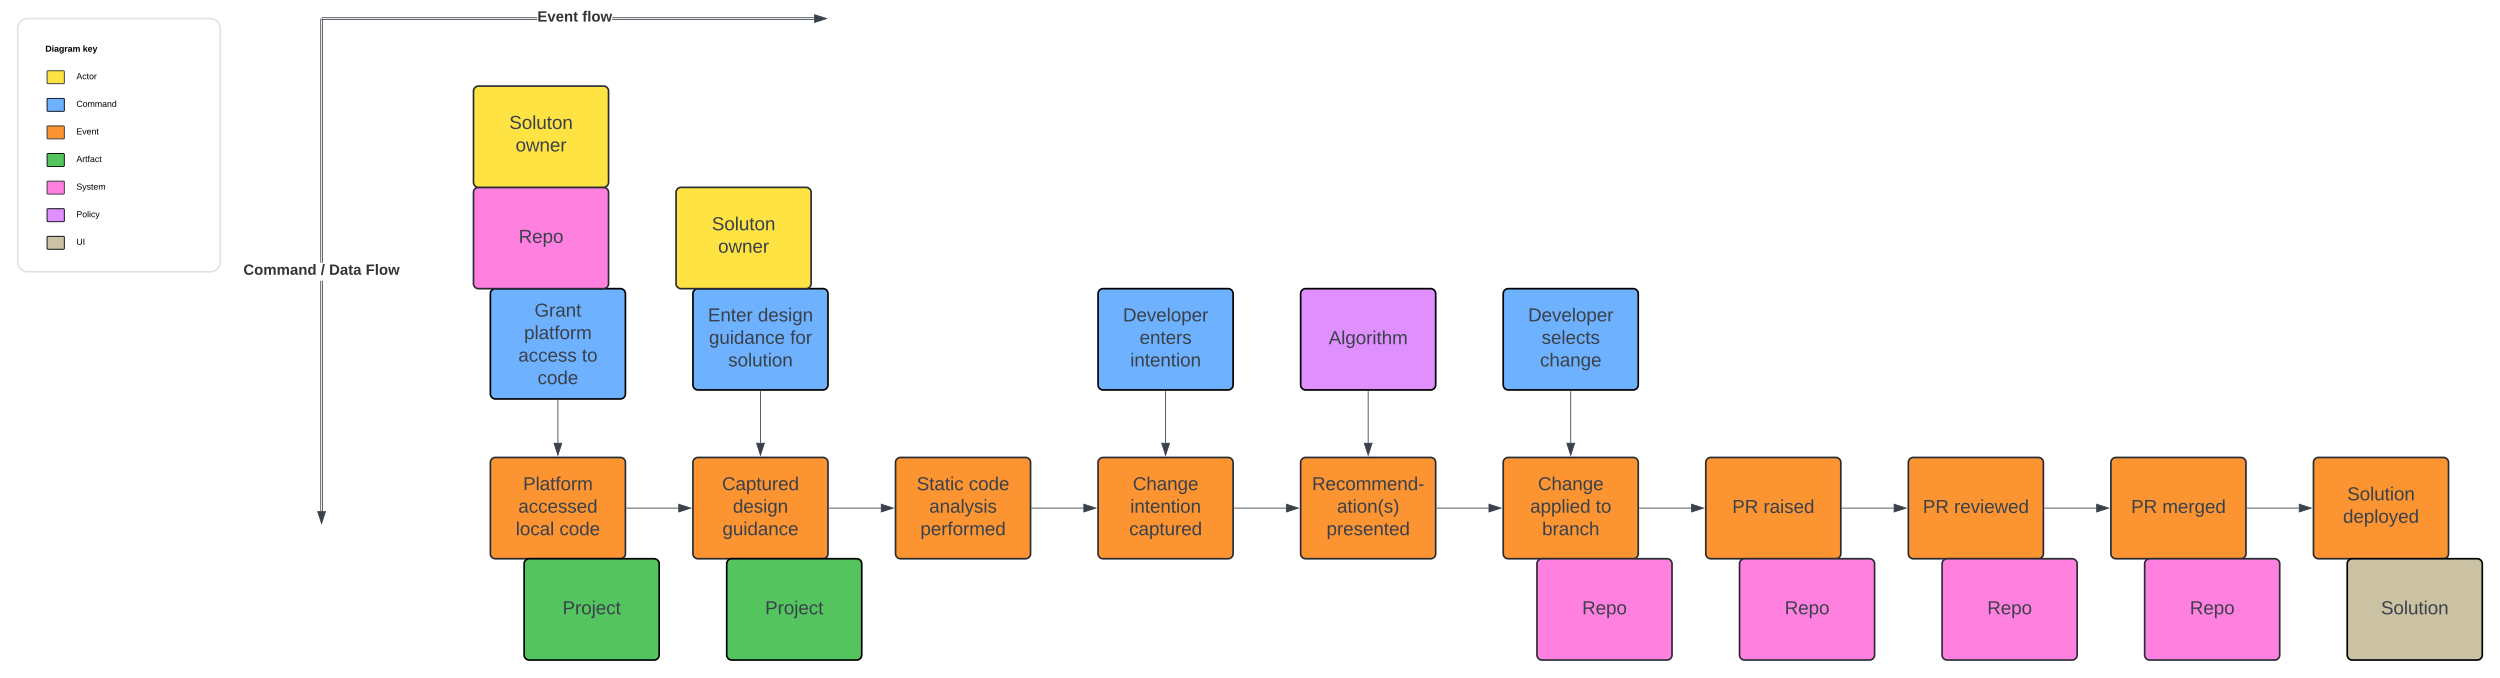 <svg xmlns="http://www.w3.org/2000/svg" xmlns:xlink="http://www.w3.org/1999/xlink" xmlns:lucid="lucid" width="2962" height="803"><g transform="translate(581 342)" lucid:page-tab-id="0_0"><path d="M-1000-500h3500V500h-3500z" fill="#fff"/><path d="M0 206a6 6 0 0 1 6-6h148a6 6 0 0 1 6 6v108a6 6 0 0 1-6 6H6a6 6 0 0 1-6-6z" stroke="#282c33" stroke-width="2" fill="#fc9432"/><use xlink:href="#a" transform="matrix(1,0,0,1,12,212) translate(26.735 26.778)"/><use xlink:href="#b" transform="matrix(1,0,0,1,12,212) translate(21.086 53.444)"/><use xlink:href="#c" transform="matrix(1,0,0,1,12,212) translate(18.062 80.111)"/><use xlink:href="#d" transform="matrix(1,0,0,1,12,212) translate(69.79 80.111)"/><path d="M161.5 260h61.12" stroke="#3a414a" fill="none"/><path d="M161.5 260.48h-.5v-.96h.5z" stroke="#3a414a" stroke-width=".05" fill="#3a414a"/><path d="M237.38 260l-14.26 4.63v-9.26z" stroke="#3a414a" fill="#3a414a"/><path d="M240 206a6 6 0 0 1 6-6h148a6 6 0 0 1 6 6v108a6 6 0 0 1-6 6H246a6 6 0 0 1-6-6z" stroke="#282c33" stroke-width="2" fill="#fc9432"/><use xlink:href="#e" transform="matrix(1,0,0,1,252,212) translate(22.383 26.778)"/><use xlink:href="#f" transform="matrix(1,0,0,1,252,212) translate(35.315 53.444)"/><use xlink:href="#g" transform="matrix(1,0,0,1,252,212) translate(22.969 80.111)"/><path d="M401.5 260h61.12" stroke="#3a414a" fill="none"/><path d="M401.5 260.48h-.5v-.96h.5z" stroke="#3a414a" stroke-width=".05" fill="#3a414a"/><path d="M477.38 260l-14.26 4.63v-9.26z" stroke="#3a414a" fill="#3a414a"/><path d="M480 206a6 6 0 0 1 6-6h148a6 6 0 0 1 6 6v108a6 6 0 0 1-6 6H486a6 6 0 0 1-6-6z" stroke="#282c33" stroke-width="2" fill="#fc9432"/><use xlink:href="#h" transform="matrix(1,0,0,1,492,212) translate(13.093 26.778)"/><use xlink:href="#i" transform="matrix(1,0,0,1,492,212) translate(74.759 26.778)"/><use xlink:href="#j" transform="matrix(1,0,0,1,492,212) translate(27.938 53.444)"/><use xlink:href="#k" transform="matrix(1,0,0,1,492,212) translate(17.475 80.111)"/><path d="M641.5 260h61.12" stroke="#3a414a" fill="none"/><path d="M641.5 260.48h-.5v-.96h.5z" stroke="#3a414a" stroke-width=".05" fill="#3a414a"/><path d="M717.38 260l-14.26 4.63v-9.26z" stroke="#3a414a" fill="#3a414a"/><path d="M720 206a6 6 0 0 1 6-6h148a6 6 0 0 1 6 6v108a6 6 0 0 1-6 6H726a6 6 0 0 1-6-6z" stroke="#282c33" stroke-width="2" fill="#fc9432"/><use xlink:href="#l" transform="matrix(1,0,0,1,732,212) translate(29.142 26.778)"/><use xlink:href="#m" transform="matrix(1,0,0,1,732,212) translate(26.086 53.444)"/><use xlink:href="#n" transform="matrix(1,0,0,1,732,212) translate(24.821 80.111)"/><path d="M881.5 260h61.12" stroke="#3a414a" fill="none"/><path d="M881.5 260.48h-.5v-.96h.5z" stroke="#3a414a" stroke-width=".05" fill="#3a414a"/><path d="M957.38 260l-14.26 4.63v-9.26z" stroke="#3a414a" fill="#3a414a"/><path d="M960 206a6 6 0 0 1 6-6h148a6 6 0 0 1 6 6v108a6 6 0 0 1-6 6H966a6 6 0 0 1-6-6z" stroke="#282c33" stroke-width="2" fill="#fc9432"/><use xlink:href="#o" transform="matrix(1,0,0,1,972,212) translate(1.457 26.778)"/><use xlink:href="#p" transform="matrix(1,0,0,1,972,212) translate(31.056 53.444)"/><use xlink:href="#q" transform="matrix(1,0,0,1,972,212) translate(18.648 80.111)"/><path d="M-560-308a12 12 0 0 1 12-12h216a12 12 0 0 1 12 12v276a12 12 0 0 1-12 12h-216a12 12 0 0 1-12-12z" stroke="#dfe3e8" stroke-width="2" fill="#fff"/><path d="M-525.26-257.42c0-.42.34-.76.77-.76h18.9c.43 0 .78.34.78.76v13.8c0 .42-.35.77-.77.77h-18.9c-.42 0-.76-.35-.76-.77z" stroke="#282c33" stroke-width="1.05" fill="#ffe342"/><path d="M-525.26-224.72c0-.42.34-.76.77-.76h18.9c.43 0 .78.34.78.76v13.8c0 .42-.35.76-.77.76h-18.9c-.42 0-.76-.34-.76-.76z" stroke="#000" stroke-width="1.05" fill="#6db1ff"/><path d="M-525.26-192.02c0-.42.34-.77.77-.77h18.9c.43 0 .78.36.78.78v13.8c0 .42-.35.76-.77.76h-18.9c-.42 0-.76-.34-.76-.76z" stroke="#282c33" stroke-width="1.05" fill="#fc9432"/><path d="M-525.26-159.32c0-.43.34-.77.77-.77h18.9c.43 0 .78.35.78.78v13.8c0 .42-.35.76-.77.76h-18.9c-.42 0-.76-.34-.76-.77z" stroke="#000" stroke-width="1.05" fill="#54c45e"/><path d="M-525.26-126.63c0-.42.34-.76.77-.76h18.9c.43 0 .78.35.78.78v13.8c0 .4-.35.76-.77.76h-18.9c-.42 0-.76-.35-.76-.77z" stroke="#282c33" stroke-width="1.05" fill="#ff80df"/><path d="M-525.26-93.93c0-.42.34-.76.77-.76h18.9c.43 0 .78.35.78.77v13.8c0 .42-.35.76-.77.76h-18.9c-.42 0-.76-.34-.76-.76z" stroke="#000" stroke-width="1.05" fill="#e08fff"/><path d="M-525.26-61.23c0-.42.34-.77.77-.77h18.9c.43 0 .78.35.78.77v13.8c0 .42-.35.76-.77.76h-18.9c-.42 0-.76-.34-.76-.77z" stroke="#000" stroke-width="1.05" fill="#cbc2a3"/><use xlink:href="#r" transform="matrix(1,0,0,1,-527.302,-295.477) translate(0 14.768)"/><use xlink:href="#s" transform="matrix(1,0,0,1,-527.302,-295.477) translate(44.361 14.768)"/><use xlink:href="#t" transform="matrix(1,0,0,1,-490.518,-230.082) translate(0 14.685)"/><use xlink:href="#u" transform="matrix(1,0,0,1,-490.518,-197.384) translate(0 14.685)"/><use xlink:href="#v" transform="matrix(1,0,0,1,-490.518,-164.687) translate(0 14.685)"/><use xlink:href="#w" transform="matrix(1,0,0,1,-490.518,-131.989) translate(0 14.685)"/><use xlink:href="#x" transform="matrix(1,0,0,1,-490.518,-66.594) translate(0 14.685)"/><use xlink:href="#y" transform="matrix(1,0,0,1,-490.518,-99.292) translate(0 14.685)"/><use xlink:href="#z" transform="matrix(1,0,0,1,-490.518,-262.779) translate(0 14.685)"/><path d="M0 6a6 6 0 0 1 6-6h148a6 6 0 0 1 6 6v118.67a6 6 0 0 1-6 6H6a6 6 0 0 1-6-6z" stroke="#000" stroke-width="2" fill="#6db1ff"/><use xlink:href="#A" transform="matrix(1,0,0,1,12,12) translate(40.253 21.122)"/><use xlink:href="#B" transform="matrix(1,0,0,1,12,12) translate(27.969 47.788)"/><use xlink:href="#C" transform="matrix(1,0,0,1,12,12) translate(21.086 74.455)"/><use xlink:href="#D" transform="matrix(1,0,0,1,12,12) translate(96.395 74.455)"/><use xlink:href="#d" transform="matrix(1,0,0,1,12,12) translate(43.926 101.122)"/><path d="M80 132.17v50.45" stroke="#3a414a" fill="none"/><path d="M80.47 132.18h-.94v-.5h.94z" stroke="#3a414a" stroke-width=".05" fill="#3a414a"/><path d="M80 197.38l-4.64-14.26h9.28z" stroke="#3a414a" fill="#3a414a"/><path d="M240 6a6 6 0 0 1 6-6h148a6 6 0 0 1 6 6v108a6 6 0 0 1-6 6H246a6 6 0 0 1-6-6z" stroke="#000" stroke-width="2" fill="#6db1ff"/><use xlink:href="#E" transform="matrix(1,0,0,1,252,12) translate(5.716 26.778)"/><use xlink:href="#f" transform="matrix(1,0,0,1,252,12) translate(64.914 26.778)"/><use xlink:href="#F" transform="matrix(1,0,0,1,252,12) translate(6.951 53.444)"/><use xlink:href="#G" transform="matrix(1,0,0,1,252,12) translate(103.185 53.444)"/><use xlink:href="#H" transform="matrix(1,0,0,1,252,12) translate(29.79 80.111)"/><path d="M320 121.5v61.12" stroke="#3a414a" fill="none"/><path d="M320.48 121.5h-.96v-.5h.96z" stroke="#3a414a" stroke-width=".05" fill="#3a414a"/><path d="M320 197.38l-4.63-14.26h9.26z" stroke="#3a414a" fill="#3a414a"/><path d="M720 6a6 6 0 0 1 6-6h148a6 6 0 0 1 6 6v108a6 6 0 0 1-6 6H726a6 6 0 0 1-6-6z" stroke="#000" stroke-width="2" fill="#6db1ff"/><use xlink:href="#I" transform="matrix(1,0,0,1,732,12) translate(17.475 26.778)"/><use xlink:href="#J" transform="matrix(1,0,0,1,732,12) translate(37.167 53.444)"/><use xlink:href="#K" transform="matrix(1,0,0,1,732,12) translate(26.086 80.111)"/><path d="M800 121.5v61.12" stroke="#3a414a" fill="none"/><path d="M800.48 121.5h-.96v-.5h.96z" stroke="#3a414a" stroke-width=".05" fill="#3a414a"/><path d="M800 197.38l-4.63-14.26h9.26z" stroke="#3a414a" fill="#3a414a"/><path d="M1121.5 260h61.12" stroke="#3a414a" fill="none"/><path d="M1121.5 260.48h-.5v-.96h.5z" stroke="#3a414a" stroke-width=".05" fill="#3a414a"/><path d="M1197.38 260l-14.26 4.63v-9.26z" stroke="#3a414a" fill="#3a414a"/><path d="M1200 206a6 6 0 0 1 6-6h148a6 6 0 0 1 6 6v108a6 6 0 0 1-6 6h-148a6 6 0 0 1-6-6z" stroke="#282c33" stroke-width="2" fill="#fc9432"/><use xlink:href="#l" transform="matrix(1,0,0,1,1212,212) translate(29.142 26.778)"/><use xlink:href="#L" transform="matrix(1,0,0,1,1212,212) translate(19.914 53.444)"/><use xlink:href="#D" transform="matrix(1,0,0,1,1212,212) translate(97.568 53.444)"/><use xlink:href="#M" transform="matrix(1,0,0,1,1212,212) translate(34.08 80.111)"/><path d="M1200 6a6 6 0 0 1 6-6h148a6 6 0 0 1 6 6v108a6 6 0 0 1-6 6h-148a6 6 0 0 1-6-6z" stroke="#000" stroke-width="2" fill="#6db1ff"/><use xlink:href="#I" transform="matrix(1,0,0,1,1212,12) translate(17.475 26.778)"/><use xlink:href="#N" transform="matrix(1,0,0,1,1212,12) translate(33.463 53.444)"/><use xlink:href="#O" transform="matrix(1,0,0,1,1212,12) translate(31.58 80.111)"/><path d="M1280 121.5v61.12" stroke="#3a414a" fill="none"/><path d="M1280.47 121.5h-.94v-.5h.94z" stroke="#3a414a" stroke-width=".05" fill="#3a414a"/><path d="M1280 197.38l-4.63-14.26h9.27z" stroke="#3a414a" fill="#3a414a"/><path d="M1361.5 260h61.12" stroke="#3a414a" fill="none"/><path d="M1361.5 260.48h-.5v-.96h.5z" stroke="#3a414a" stroke-width=".05" fill="#3a414a"/><path d="M1437.38 260l-14.26 4.63v-9.26z" stroke="#3a414a" fill="#3a414a"/><path d="M1440 206a6 6 0 0 1 6-6h148a6 6 0 0 1 6 6v108a6 6 0 0 1-6 6h-148a6 6 0 0 1-6-6z" stroke="#282c33" stroke-width="2" fill="#fc9432"/><use xlink:href="#P" transform="matrix(1,0,0,1,1452,212) translate(19.327 53.778)"/><use xlink:href="#Q" transform="matrix(1,0,0,1,1452,212) translate(56.302 53.778)"/><path d="M1240 326a6 6 0 0 1 6-6h148a6 6 0 0 1 6 6v108a6 6 0 0 1-6 6h-148a6 6 0 0 1-6-6z" stroke="#282c33" stroke-width="2" fill="#ff80df"/><use xlink:href="#R" transform="matrix(1,0,0,1,1252,332) translate(41.488 53.778)"/><path d="M40 326a6 6 0 0 1 6-6h148a6 6 0 0 1 6 6v108a6 6 0 0 1-6 6H46a6 6 0 0 1-6-6z" stroke="#000" stroke-width="2" fill="#54c45e"/><use xlink:href="#S" transform="matrix(1,0,0,1,52,332) translate(33.494 53.778)"/><path d="M1601.5 260h61.12" stroke="#3a414a" fill="none"/><path d="M1601.5 260.48h-.5v-.96h.5z" stroke="#3a414a" stroke-width=".05" fill="#3a414a"/><path d="M1677.38 260l-14.26 4.63v-9.26z" stroke="#3a414a" fill="#3a414a"/><path d="M1680 206a6 6 0 0 1 6-6h148a6 6 0 0 1 6 6v108a6 6 0 0 1-6 6h-148a6 6 0 0 1-6-6z" stroke="#282c33" stroke-width="2" fill="#fc9432"/><use xlink:href="#P" transform="matrix(1,0,0,1,1692,212) translate(5.16 53.778)"/><use xlink:href="#T" transform="matrix(1,0,0,1,1692,212) translate(42.136 53.778)"/><path d="M1841.5 260h61.12" stroke="#3a414a" fill="none"/><path d="M1841.5 260.48h-.5v-.96h.5z" stroke="#3a414a" stroke-width=".05" fill="#3a414a"/><path d="M1917.38 260l-14.26 4.63v-9.26z" stroke="#3a414a" fill="#3a414a"/><path d="M1920 206a6 6 0 0 1 6-6h148a6 6 0 0 1 6 6v108a6 6 0 0 1-6 6h-148a6 6 0 0 1-6-6z" stroke="#282c33" stroke-width="2" fill="#fc9432"/><use xlink:href="#P" transform="matrix(1,0,0,1,1932,212) translate(11.92 53.778)"/><use xlink:href="#U" transform="matrix(1,0,0,1,1932,212) translate(48.895 53.778)"/><path d="M2081.5 260h61.12" stroke="#3a414a" fill="none"/><path d="M2081.5 260.48h-.5v-.96h.5z" stroke="#3a414a" stroke-width=".05" fill="#3a414a"/><path d="M2157.38 260l-14.26 4.63v-9.26z" stroke="#3a414a" fill="#3a414a"/><path d="M2160 206a6 6 0 0 1 6-6h148a6 6 0 0 1 6 6v108a6 6 0 0 1-6 6h-148a6 6 0 0 1-6-6z" stroke="#282c33" stroke-width="2" fill="#fc9432"/><use xlink:href="#V" transform="matrix(1,0,0,1,2172,212) translate(27.938 38.778)"/><use xlink:href="#W" transform="matrix(1,0,0,1,2172,212) translate(22.969 65.444)"/><path d="M2200 326a6 6 0 0 1 6-6h148a6 6 0 0 1 6 6v108a6 6 0 0 1-6 6h-148a6 6 0 0 1-6-6z" stroke="#000" stroke-width="2" fill="#cbc2a3"/><use xlink:href="#X" transform="matrix(1,0,0,1,2212,332) translate(27.938 53.778)"/><path d="M-20-114a6 6 0 0 1 6-6h148a6 6 0 0 1 6 6V-6a6 6 0 0 1-6 6H-14a6 6 0 0 1-6-6z" stroke="#282c33" stroke-width="2" fill="#ff80df"/><use xlink:href="#R" transform="matrix(1,0,0,1,-8,-108) translate(41.488 53.778)"/><path d="M1480 326a6 6 0 0 1 6-6h148a6 6 0 0 1 6 6v108a6 6 0 0 1-6 6h-148a6 6 0 0 1-6-6z" stroke="#282c33" stroke-width="2" fill="#ff80df"/><g><use xlink:href="#R" transform="matrix(1,0,0,1,1492,332) translate(41.488 53.778)"/></g><path d="M1720 326a6 6 0 0 1 6-6h148a6 6 0 0 1 6 6v108a6 6 0 0 1-6 6h-148a6 6 0 0 1-6-6z" stroke="#282c33" stroke-width="2" fill="#ff80df"/><g><use xlink:href="#R" transform="matrix(1,0,0,1,1732,332) translate(41.488 53.778)"/></g><path d="M1960 326a6 6 0 0 1 6-6h148a6 6 0 0 1 6 6v108a6 6 0 0 1-6 6h-148a6 6 0 0 1-6-6z" stroke="#282c33" stroke-width="2" fill="#ff80df"/><g><use xlink:href="#R" transform="matrix(1,0,0,1,1972,332) translate(41.488 53.778)"/></g><path d="M960 6a6 6 0 0 1 6-6h148a6 6 0 0 1 6 6v108a6 6 0 0 1-6 6H966a6 6 0 0 1-6-6z" stroke="#000" stroke-width="2" fill="#e08fff"/><g><use xlink:href="#Y" transform="matrix(1,0,0,1,972,12) translate(21.21 53.778)"/></g><path d="M280 326a6 6 0 0 1 6-6h148a6 6 0 0 1 6 6v108a6 6 0 0 1-6 6H286a6 6 0 0 1-6-6z" stroke="#000" stroke-width="2" fill="#54c45e"/><g><use xlink:href="#S" transform="matrix(1,0,0,1,292,332) translate(33.494 53.778)"/></g><path d="M1040 121.5v61.12" stroke="#3a414a" fill="none"/><path d="M1040.47 121.5h-.94v-.5h.94z" stroke="#3a414a" stroke-width=".05" fill="#3a414a"/><path d="M1040 197.38l-4.63-14.26h9.27z" stroke="#3a414a" fill="#3a414a"/><path d="M-20-234a6 6 0 0 1 6-6h148a6 6 0 0 1 6 6v108a6 6 0 0 1-6 6H-14a6 6 0 0 1-6-6z" stroke="#282c33" stroke-width="2" fill="#ffe342"/><g><use xlink:href="#Z" transform="matrix(1,0,0,1,-8,-228) translate(30.377 38.778)"/><use xlink:href="#aa" transform="matrix(1,0,0,1,-8,-228) translate(37.815 65.444)"/></g><path d="M220-114a6 6 0 0 1 6-6h148a6 6 0 0 1 6 6V-6a6 6 0 0 1-6 6H226a6 6 0 0 1-6-6z" stroke="#282c33" stroke-width="2" fill="#ffe342"/><g><use xlink:href="#Z" transform="matrix(1,0,0,1,232,-108) translate(30.377 38.778)"/><use xlink:href="#aa" transform="matrix(1,0,0,1,232,-108) translate(37.815 65.444)"/></g><path d="M-198.53 263.62h-.94V-9.33h.94zm0-294.3h-.94V-319.5h.94zM-200.53 263.62h-.94V-9.33h.94zm0-294.3h-.94V-319.5h.94zM-198.53-319.5h-.94v-.5h.94zM-200.53-319.5h-.94v-.5h.94z" stroke="#3a414a" stroke-width=".05" fill="#3a414a"/><path d="M-200 278.38l-4.63-14.26h9.26z" fill="#3a414a"/><path d="M-200 279.92l-5.3-16.28h10.6zm-3.98-15.33l3.98 12.25 3.98-12.26z" stroke="#3a414a" stroke-width=".05" fill="#3a414a"/><g><use xlink:href="#ab" transform="matrix(1,0,0,1,-292.642,-30.667) translate(0 14.222)"/><use xlink:href="#ac" transform="matrix(1,0,0,1,-292.642,-30.667) translate(91.654 14.222)"/><use xlink:href="#ad" transform="matrix(1,0,0,1,-292.642,-30.667) translate(101.531 14.222)"/><use xlink:href="#ae" transform="matrix(1,0,0,1,-292.642,-30.667) translate(144.889 14.222)"/></g><path d="M55.65-320.52H-199.5v-.96H55.65zm327.97 0H144.35v-.96h239.27zM55.65-318.52H-199.5v-.96H55.65zm327.97 0H144.35v-.96h239.27zM-199.5-320.52h-.5v-.96h.5zM-199.5-318.52h-.5v-.96h.5z" stroke="#3a414a" stroke-width=".05" fill="#3a414a"/><path d="M398.38-320l-14.26 4.63v-9.26z" fill="#3a414a"/><path d="M399.92-320l-16.28 5.3v-10.6zm-15.33 3.98l12.24-3.98-12.25-3.98z" stroke="#3a414a" stroke-width=".05" fill="#3a414a"/><g><use xlink:href="#af" transform="matrix(1,0,0,1,55.654,-330.667) translate(0 14.222)"/><use xlink:href="#ag" transform="matrix(1,0,0,1,55.654,-330.667) translate(53.235 14.222)"/></g><defs><path fill="#3a414a" d="M30-248c87 1 191-15 191 75 0 78-77 80-158 76V0H30v-248zm33 125c57 0 124 11 124-50 0-59-68-47-124-48v98" id="ah"/><path fill="#3a414a" d="M24 0v-261h32V0H24" id="ai"/><path fill="#3a414a" d="M141-36C126-15 110 5 73 4 37 3 15-17 15-53c-1-64 63-63 125-63 3-35-9-54-41-54-24 1-41 7-42 31l-33-3c5-37 33-52 76-52 45 0 72 20 72 64v82c-1 20 7 32 28 27v20c-31 9-61-2-59-35zM48-53c0 20 12 33 32 33 41-3 63-29 60-74-43 2-92-5-92 41" id="aj"/><path fill="#3a414a" d="M59-47c-2 24 18 29 38 22v24C64 9 27 4 27-40v-127H5v-23h24l9-43h21v43h35v23H59v120" id="ak"/><path fill="#3a414a" d="M101-234c-31-9-42 10-38 44h38v23H63V0H32v-167H5v-23h27c-7-52 17-82 69-68v24" id="al"/><path fill="#3a414a" d="M100-194c62-1 85 37 85 99 1 63-27 99-86 99S16-35 15-95c0-66 28-99 85-99zM99-20c44 1 53-31 53-75 0-43-8-75-51-75s-53 32-53 75 10 74 51 75" id="am"/><path fill="#3a414a" d="M114-163C36-179 61-72 57 0H25l-1-190h30c1 12-1 29 2 39 6-27 23-49 58-41v29" id="an"/><path fill="#3a414a" d="M210-169c-67 3-38 105-44 169h-31v-121c0-29-5-50-35-48C34-165 62-65 56 0H25l-1-190h30c1 10-1 24 2 32 10-44 99-50 107 0 11-21 27-35 58-36 85-2 47 119 55 194h-31v-121c0-29-5-49-35-48" id="ao"/><g id="a"><use transform="matrix(0.062,0,0,0.062,0,0)" xlink:href="#ah"/><use transform="matrix(0.062,0,0,0.062,14.815,0)" xlink:href="#ai"/><use transform="matrix(0.062,0,0,0.062,19.691,0)" xlink:href="#aj"/><use transform="matrix(0.062,0,0,0.062,32.037,0)" xlink:href="#ak"/><use transform="matrix(0.062,0,0,0.062,38.21,0)" xlink:href="#al"/><use transform="matrix(0.062,0,0,0.062,44.383,0)" xlink:href="#am"/><use transform="matrix(0.062,0,0,0.062,56.728,0)" xlink:href="#an"/><use transform="matrix(0.062,0,0,0.062,64.074,0)" xlink:href="#ao"/></g><path fill="#3a414a" d="M96-169c-40 0-48 33-48 73s9 75 48 75c24 0 41-14 43-38l32 2c-6 37-31 61-74 61-59 0-76-41-82-99-10-93 101-131 147-64 4 7 5 14 7 22l-32 3c-4-21-16-35-41-35" id="ap"/><path fill="#3a414a" d="M100-194c63 0 86 42 84 106H49c0 40 14 67 53 68 26 1 43-12 49-29l28 8c-11 28-37 45-77 45C44 4 14-33 15-96c1-61 26-98 85-98zm52 81c6-60-76-77-97-28-3 7-6 17-6 28h103" id="aq"/><path fill="#3a414a" d="M135-143c-3-34-86-38-87 0 15 53 115 12 119 90S17 21 10-45l28-5c4 36 97 45 98 0-10-56-113-15-118-90-4-57 82-63 122-42 12 7 21 19 24 35" id="ar"/><path fill="#3a414a" d="M85-194c31 0 48 13 60 33l-1-100h32l1 261h-30c-2-10 0-23-3-31C134-8 116 4 85 4 32 4 16-35 15-94c0-66 23-100 70-100zm9 24c-40 0-46 34-46 75 0 40 6 74 45 74 42 0 51-32 51-76 0-42-9-74-50-73" id="as"/><g id="b"><use transform="matrix(0.062,0,0,0.062,0,0)" xlink:href="#aj"/><use transform="matrix(0.062,0,0,0.062,12.346,0)" xlink:href="#ap"/><use transform="matrix(0.062,0,0,0.062,23.457,0)" xlink:href="#ap"/><use transform="matrix(0.062,0,0,0.062,34.568,0)" xlink:href="#aq"/><use transform="matrix(0.062,0,0,0.062,46.914,0)" xlink:href="#ar"/><use transform="matrix(0.062,0,0,0.062,58.025,0)" xlink:href="#ar"/><use transform="matrix(0.062,0,0,0.062,69.136,0)" xlink:href="#aq"/><use transform="matrix(0.062,0,0,0.062,81.481,0)" xlink:href="#as"/></g><g id="c"><use transform="matrix(0.062,0,0,0.062,0,0)" xlink:href="#ai"/><use transform="matrix(0.062,0,0,0.062,4.877,0)" xlink:href="#am"/><use transform="matrix(0.062,0,0,0.062,17.222,0)" xlink:href="#ap"/><use transform="matrix(0.062,0,0,0.062,28.333,0)" xlink:href="#aj"/><use transform="matrix(0.062,0,0,0.062,40.679,0)" xlink:href="#ai"/></g><g id="d"><use transform="matrix(0.062,0,0,0.062,0,0)" xlink:href="#ap"/><use transform="matrix(0.062,0,0,0.062,11.111,0)" xlink:href="#am"/><use transform="matrix(0.062,0,0,0.062,23.457,0)" xlink:href="#as"/><use transform="matrix(0.062,0,0,0.062,35.802,0)" xlink:href="#aq"/></g><path fill="#3a414a" d="M212-179c-10-28-35-45-73-45-59 0-87 40-87 99 0 60 29 101 89 101 43 0 62-24 78-52l27 14C228-24 195 4 139 4 59 4 22-46 18-125c-6-104 99-153 187-111 19 9 31 26 39 46" id="at"/><path fill="#3a414a" d="M115-194c55 1 70 41 70 98S169 2 115 4C84 4 66-9 55-30l1 105H24l-1-265h31l2 30c10-21 28-34 59-34zm-8 174c40 0 45-34 45-75s-6-73-45-74c-42 0-51 32-51 76 0 43 10 73 51 73" id="au"/><path fill="#3a414a" d="M84 4C-5 8 30-112 23-190h32v120c0 31 7 50 39 49 72-2 45-101 50-169h31l1 190h-30c-1-10 1-25-2-33-11 22-28 36-60 37" id="av"/><g id="e"><use transform="matrix(0.062,0,0,0.062,0,0)" xlink:href="#at"/><use transform="matrix(0.062,0,0,0.062,15.988,0)" xlink:href="#aj"/><use transform="matrix(0.062,0,0,0.062,28.333,0)" xlink:href="#au"/><use transform="matrix(0.062,0,0,0.062,40.679,0)" xlink:href="#ak"/><use transform="matrix(0.062,0,0,0.062,46.852,0)" xlink:href="#av"/><use transform="matrix(0.062,0,0,0.062,59.198,0)" xlink:href="#an"/><use transform="matrix(0.062,0,0,0.062,66.543,0)" xlink:href="#aq"/><use transform="matrix(0.062,0,0,0.062,78.889,0)" xlink:href="#as"/></g><path fill="#3a414a" d="M24-231v-30h32v30H24zM24 0v-190h32V0H24" id="aw"/><path fill="#3a414a" d="M177-190C167-65 218 103 67 71c-23-6-38-20-44-43l32-5c15 47 100 32 89-28v-30C133-14 115 1 83 1 29 1 15-40 15-95c0-56 16-97 71-98 29-1 48 16 59 35 1-10 0-23 2-32h30zM94-22c36 0 50-32 50-73 0-42-14-75-50-75-39 0-46 34-46 75s6 73 46 73" id="ax"/><path fill="#3a414a" d="M117-194c89-4 53 116 60 194h-32v-121c0-31-8-49-39-48C34-167 62-67 57 0H25l-1-190h30c1 10-1 24 2 32 11-22 29-35 61-36" id="ay"/><g id="f"><use transform="matrix(0.062,0,0,0.062,0,0)" xlink:href="#as"/><use transform="matrix(0.062,0,0,0.062,12.346,0)" xlink:href="#aq"/><use transform="matrix(0.062,0,0,0.062,24.691,0)" xlink:href="#ar"/><use transform="matrix(0.062,0,0,0.062,35.802,0)" xlink:href="#aw"/><use transform="matrix(0.062,0,0,0.062,40.679,0)" xlink:href="#ax"/><use transform="matrix(0.062,0,0,0.062,53.025,0)" xlink:href="#ay"/></g><g id="g"><use transform="matrix(0.062,0,0,0.062,0,0)" xlink:href="#ax"/><use transform="matrix(0.062,0,0,0.062,12.346,0)" xlink:href="#av"/><use transform="matrix(0.062,0,0,0.062,24.691,0)" xlink:href="#aw"/><use transform="matrix(0.062,0,0,0.062,29.568,0)" xlink:href="#as"/><use transform="matrix(0.062,0,0,0.062,41.914,0)" xlink:href="#aj"/><use transform="matrix(0.062,0,0,0.062,54.259,0)" xlink:href="#ay"/><use transform="matrix(0.062,0,0,0.062,66.605,0)" xlink:href="#ap"/><use transform="matrix(0.062,0,0,0.062,77.716,0)" xlink:href="#aq"/></g><path fill="#3a414a" d="M185-189c-5-48-123-54-124 2 14 75 158 14 163 119 3 78-121 87-175 55-17-10-28-26-33-46l33-7c5 56 141 63 141-1 0-78-155-14-162-118-5-82 145-84 179-34 5 7 8 16 11 25" id="az"/><g id="h"><use transform="matrix(0.062,0,0,0.062,0,0)" xlink:href="#az"/><use transform="matrix(0.062,0,0,0.062,14.815,0)" xlink:href="#ak"/><use transform="matrix(0.062,0,0,0.062,20.988,0)" xlink:href="#aj"/><use transform="matrix(0.062,0,0,0.062,33.333,0)" xlink:href="#ak"/><use transform="matrix(0.062,0,0,0.062,39.506,0)" xlink:href="#aw"/><use transform="matrix(0.062,0,0,0.062,44.383,0)" xlink:href="#ap"/></g><g id="i"><use transform="matrix(0.062,0,0,0.062,0,0)" xlink:href="#ap"/><use transform="matrix(0.062,0,0,0.062,11.111,0)" xlink:href="#am"/><use transform="matrix(0.062,0,0,0.062,23.457,0)" xlink:href="#as"/><use transform="matrix(0.062,0,0,0.062,35.802,0)" xlink:href="#aq"/></g><path fill="#3a414a" d="M179-190L93 31C79 59 56 82 12 73V49c39 6 53-20 64-50L1-190h34L92-34l54-156h33" id="aA"/><g id="j"><use transform="matrix(0.062,0,0,0.062,0,0)" xlink:href="#aj"/><use transform="matrix(0.062,0,0,0.062,12.346,0)" xlink:href="#ay"/><use transform="matrix(0.062,0,0,0.062,24.691,0)" xlink:href="#aj"/><use transform="matrix(0.062,0,0,0.062,37.037,0)" xlink:href="#ai"/><use transform="matrix(0.062,0,0,0.062,41.914,0)" xlink:href="#aA"/><use transform="matrix(0.062,0,0,0.062,53.025,0)" xlink:href="#ar"/><use transform="matrix(0.062,0,0,0.062,64.136,0)" xlink:href="#aw"/><use transform="matrix(0.062,0,0,0.062,69.012,0)" xlink:href="#ar"/></g><g id="k"><use transform="matrix(0.062,0,0,0.062,0,0)" xlink:href="#au"/><use transform="matrix(0.062,0,0,0.062,12.346,0)" xlink:href="#aq"/><use transform="matrix(0.062,0,0,0.062,24.691,0)" xlink:href="#an"/><use transform="matrix(0.062,0,0,0.062,32.037,0)" xlink:href="#al"/><use transform="matrix(0.062,0,0,0.062,38.21,0)" xlink:href="#am"/><use transform="matrix(0.062,0,0,0.062,50.556,0)" xlink:href="#an"/><use transform="matrix(0.062,0,0,0.062,57.901,0)" xlink:href="#ao"/><use transform="matrix(0.062,0,0,0.062,76.358,0)" xlink:href="#aq"/><use transform="matrix(0.062,0,0,0.062,88.704,0)" xlink:href="#as"/></g><path fill="#3a414a" d="M106-169C34-169 62-67 57 0H25v-261h32l-1 103c12-21 28-36 61-36 89 0 53 116 60 194h-32v-121c2-32-8-49-39-48" id="aB"/><g id="l"><use transform="matrix(0.062,0,0,0.062,0,0)" xlink:href="#at"/><use transform="matrix(0.062,0,0,0.062,15.988,0)" xlink:href="#aB"/><use transform="matrix(0.062,0,0,0.062,28.333,0)" xlink:href="#aj"/><use transform="matrix(0.062,0,0,0.062,40.679,0)" xlink:href="#ay"/><use transform="matrix(0.062,0,0,0.062,53.025,0)" xlink:href="#ax"/><use transform="matrix(0.062,0,0,0.062,65.37,0)" xlink:href="#aq"/></g><g id="m"><use transform="matrix(0.062,0,0,0.062,0,0)" xlink:href="#aw"/><use transform="matrix(0.062,0,0,0.062,4.877,0)" xlink:href="#ay"/><use transform="matrix(0.062,0,0,0.062,17.222,0)" xlink:href="#ak"/><use transform="matrix(0.062,0,0,0.062,23.395,0)" xlink:href="#aq"/><use transform="matrix(0.062,0,0,0.062,35.741,0)" xlink:href="#ay"/><use transform="matrix(0.062,0,0,0.062,48.086,0)" xlink:href="#ak"/><use transform="matrix(0.062,0,0,0.062,54.259,0)" xlink:href="#aw"/><use transform="matrix(0.062,0,0,0.062,59.136,0)" xlink:href="#am"/><use transform="matrix(0.062,0,0,0.062,71.481,0)" xlink:href="#ay"/></g><g id="n"><use transform="matrix(0.062,0,0,0.062,0,0)" xlink:href="#ap"/><use transform="matrix(0.062,0,0,0.062,11.111,0)" xlink:href="#aj"/><use transform="matrix(0.062,0,0,0.062,23.457,0)" xlink:href="#au"/><use transform="matrix(0.062,0,0,0.062,35.802,0)" xlink:href="#ak"/><use transform="matrix(0.062,0,0,0.062,41.975,0)" xlink:href="#av"/><use transform="matrix(0.062,0,0,0.062,54.321,0)" xlink:href="#an"/><use transform="matrix(0.062,0,0,0.062,61.667,0)" xlink:href="#aq"/><use transform="matrix(0.062,0,0,0.062,74.012,0)" xlink:href="#as"/></g><path fill="#3a414a" d="M233-177c-1 41-23 64-60 70L243 0h-38l-65-103H63V0H30v-248c88 3 205-21 203 71zM63-129c60-2 137 13 137-47 0-61-80-42-137-45v92" id="aC"/><path fill="#3a414a" d="M16-82v-28h88v28H16" id="aD"/><g id="o"><use transform="matrix(0.062,0,0,0.062,0,0)" xlink:href="#aC"/><use transform="matrix(0.062,0,0,0.062,15.988,0)" xlink:href="#aq"/><use transform="matrix(0.062,0,0,0.062,28.333,0)" xlink:href="#ap"/><use transform="matrix(0.062,0,0,0.062,39.444,0)" xlink:href="#am"/><use transform="matrix(0.062,0,0,0.062,51.79,0)" xlink:href="#ao"/><use transform="matrix(0.062,0,0,0.062,70.247,0)" xlink:href="#ao"/><use transform="matrix(0.062,0,0,0.062,88.704,0)" xlink:href="#aq"/><use transform="matrix(0.062,0,0,0.062,101.049,0)" xlink:href="#ay"/><use transform="matrix(0.062,0,0,0.062,113.395,0)" xlink:href="#as"/><use transform="matrix(0.062,0,0,0.062,125.741,0)" xlink:href="#aD"/></g><path fill="#3a414a" d="M87 75C49 33 22-17 22-94c0-76 28-126 65-167h31c-38 41-64 92-64 168S80 34 118 75H87" id="aE"/><path fill="#3a414a" d="M33-261c38 41 65 92 65 168S71 34 33 75H2C39 34 66-17 66-93S39-220 2-261h31" id="aF"/><g id="p"><use transform="matrix(0.062,0,0,0.062,0,0)" xlink:href="#aj"/><use transform="matrix(0.062,0,0,0.062,12.346,0)" xlink:href="#ak"/><use transform="matrix(0.062,0,0,0.062,18.519,0)" xlink:href="#aw"/><use transform="matrix(0.062,0,0,0.062,23.395,0)" xlink:href="#am"/><use transform="matrix(0.062,0,0,0.062,35.741,0)" xlink:href="#ay"/><use transform="matrix(0.062,0,0,0.062,48.086,0)" xlink:href="#aE"/><use transform="matrix(0.062,0,0,0.062,55.432,0)" xlink:href="#ar"/><use transform="matrix(0.062,0,0,0.062,66.543,0)" xlink:href="#aF"/></g><g id="q"><use transform="matrix(0.062,0,0,0.062,0,0)" xlink:href="#au"/><use transform="matrix(0.062,0,0,0.062,12.346,0)" xlink:href="#an"/><use transform="matrix(0.062,0,0,0.062,19.691,0)" xlink:href="#aq"/><use transform="matrix(0.062,0,0,0.062,32.037,0)" xlink:href="#ar"/><use transform="matrix(0.062,0,0,0.062,43.148,0)" xlink:href="#aq"/><use transform="matrix(0.062,0,0,0.062,55.494,0)" xlink:href="#ay"/><use transform="matrix(0.062,0,0,0.062,67.84,0)" xlink:href="#ak"/><use transform="matrix(0.062,0,0,0.062,74.012,0)" xlink:href="#aq"/><use transform="matrix(0.062,0,0,0.062,86.358,0)" xlink:href="#as"/></g><path d="M24-248c120-7 223 5 221 122C244-46 201 0 124 0H24v-248zM76-40c74 7 117-18 117-86 0-67-45-88-117-82v168" id="aG"/><path d="M25-224v-37h50v37H25zM25 0v-190h50V0H25" id="aH"/><path d="M133-34C117-15 103 5 69 4 32 3 11-16 11-54c-1-60 55-63 116-61 1-26-3-47-28-47-18 1-26 9-28 27l-52-2c7-38 36-58 82-57s74 22 75 68l1 82c-1 14 12 18 25 15v27c-30 8-71 5-69-32zm-48 3c29 0 43-24 42-57-32 0-66-3-65 30 0 17 8 27 23 27" id="aI"/><path d="M195-6C206 82 75 100 31 46c-4-6-6-13-8-21l49-6c3 16 16 24 34 25 40 0 42-37 40-79-11 22-30 35-61 35-53 0-70-43-70-97 0-56 18-96 73-97 30 0 46 14 59 34l2-30h47zm-90-29c32 0 41-27 41-63 0-35-9-62-40-62-32 0-39 29-40 63 0 36 9 62 39 62" id="aJ"/><path d="M135-150c-39-12-60 13-60 57V0H25l-1-190h47c2 13-1 29 3 40 6-28 27-53 61-41v41" id="aK"/><path d="M220-157c-53 9-28 100-34 157h-49v-107c1-27-5-49-29-50C55-147 81-57 75 0H25l-1-190h47c2 12-1 28 3 38 10-53 101-56 108 0 13-22 24-43 59-42 82 1 51 116 57 194h-49v-107c-1-25-5-48-29-50" id="aL"/><g id="r"><use transform="matrix(0.029,0,0,0.029,0,0)" xlink:href="#aG"/><use transform="matrix(0.029,0,0,0.029,7.47,0)" xlink:href="#aH"/><use transform="matrix(0.029,0,0,0.029,10.355,0)" xlink:href="#aI"/><use transform="matrix(0.029,0,0,0.029,16.123,0)" xlink:href="#aJ"/><use transform="matrix(0.029,0,0,0.029,22.44,0)" xlink:href="#aK"/><use transform="matrix(0.029,0,0,0.029,26.478,0)" xlink:href="#aI"/><use transform="matrix(0.029,0,0,0.029,32.246,0)" xlink:href="#aL"/></g><path d="M147 0L96-86 75-71V0H25v-261h50v150l67-79h53l-66 74L201 0h-54" id="aM"/><path d="M185-48c-13 30-37 53-82 52C43 2 14-33 14-96s30-98 90-98c62 0 83 45 84 108H66c0 31 8 55 39 56 18 0 30-7 34-22zm-45-69c5-46-57-63-70-21-2 6-4 13-4 21h74" id="aN"/><path d="M123 10C108 53 80 86 19 72V37c35 8 53-11 59-39L3-190h52l48 148c12-52 28-100 44-148h51" id="aO"/><g id="s"><use transform="matrix(0.029,0,0,0.029,0,0)" xlink:href="#aM"/><use transform="matrix(0.029,0,0,0.029,5.769,0)" xlink:href="#aN"/><use transform="matrix(0.029,0,0,0.029,11.537,0)" xlink:href="#aO"/></g><path d="M212-179c-10-28-35-45-73-45-59 0-87 40-87 99 0 60 29 101 89 101 43 0 62-24 78-52l27 14C228-24 195 4 139 4 59 4 22-46 18-125c-6-104 99-153 187-111 19 9 31 26 39 46" id="aP"/><path d="M100-194c62-1 85 37 85 99 1 63-27 99-86 99S16-35 15-95c0-66 28-99 85-99zM99-20c44 1 53-31 53-75 0-43-8-75-51-75s-53 32-53 75 10 74 51 75" id="aQ"/><path d="M210-169c-67 3-38 105-44 169h-31v-121c0-29-5-50-35-48C34-165 62-65 56 0H25l-1-190h30c1 10-1 24 2 32 10-44 99-50 107 0 11-21 27-35 58-36 85-2 47 119 55 194h-31v-121c0-29-5-49-35-48" id="aR"/><path d="M141-36C126-15 110 5 73 4 37 3 15-17 15-53c-1-64 63-63 125-63 3-35-9-54-41-54-24 1-41 7-42 31l-33-3c5-37 33-52 76-52 45 0 72 20 72 64v82c-1 20 7 32 28 27v20c-31 9-61-2-59-35zM48-53c0 20 12 33 32 33 41-3 63-29 60-74-43 2-92-5-92 41" id="aS"/><path d="M117-194c89-4 53 116 60 194h-32v-121c0-31-8-49-39-48C34-167 62-67 57 0H25l-1-190h30c1 10-1 24 2 32 11-22 29-35 61-36" id="aT"/><path d="M85-194c31 0 48 13 60 33l-1-100h32l1 261h-30c-2-10 0-23-3-31C134-8 116 4 85 4 32 4 16-35 15-94c0-66 23-100 70-100zm9 24c-40 0-46 34-46 75 0 40 6 74 45 74 42 0 51-32 51-76 0-42-9-74-50-73" id="aU"/><g id="t"><use transform="matrix(0.029,0,0,0.029,0,0)" xlink:href="#aP"/><use transform="matrix(0.029,0,0,0.029,7.47,0)" xlink:href="#aQ"/><use transform="matrix(0.029,0,0,0.029,13.239,0)" xlink:href="#aR"/><use transform="matrix(0.029,0,0,0.029,21.863,0)" xlink:href="#aR"/><use transform="matrix(0.029,0,0,0.029,30.487,0)" xlink:href="#aS"/><use transform="matrix(0.029,0,0,0.029,36.256,0)" xlink:href="#aT"/><use transform="matrix(0.029,0,0,0.029,42.024,0)" xlink:href="#aU"/></g><path d="M30 0v-248h187v28H63v79h144v27H63v87h162V0H30" id="aV"/><path d="M108 0H70L1-190h34L89-25l56-165h34" id="aW"/><path d="M100-194c63 0 86 42 84 106H49c0 40 14 67 53 68 26 1 43-12 49-29l28 8c-11 28-37 45-77 45C44 4 14-33 15-96c1-61 26-98 85-98zm52 81c6-60-76-77-97-28-3 7-6 17-6 28h103" id="aX"/><path d="M59-47c-2 24 18 29 38 22v24C64 9 27 4 27-40v-127H5v-23h24l9-43h21v43h35v23H59v120" id="aY"/><g id="u"><use transform="matrix(0.029,0,0,0.029,0,0)" xlink:href="#aV"/><use transform="matrix(0.029,0,0,0.029,6.922,0)" xlink:href="#aW"/><use transform="matrix(0.029,0,0,0.029,12.114,0)" xlink:href="#aX"/><use transform="matrix(0.029,0,0,0.029,17.883,0)" xlink:href="#aT"/><use transform="matrix(0.029,0,0,0.029,23.651,0)" xlink:href="#aY"/></g><path d="M205 0l-28-72H64L36 0H1l101-248h38L239 0h-34zm-38-99l-47-123c-12 45-31 82-46 123h93" id="aZ"/><path d="M114-163C36-179 61-72 57 0H25l-1-190h30c1 12-1 29 2 39 6-27 23-49 58-41v29" id="ba"/><path d="M101-234c-31-9-42 10-38 44h38v23H63V0H32v-167H5v-23h27c-7-52 17-82 69-68v24" id="bb"/><path d="M96-169c-40 0-48 33-48 73s9 75 48 75c24 0 41-14 43-38l32 2c-6 37-31 61-74 61-59 0-76-41-82-99-10-93 101-131 147-64 4 7 5 14 7 22l-32 3c-4-21-16-35-41-35" id="bc"/><g id="v"><use transform="matrix(0.029,0,0,0.029,0,0)" xlink:href="#aZ"/><use transform="matrix(0.029,0,0,0.029,6.922,0)" xlink:href="#ba"/><use transform="matrix(0.029,0,0,0.029,10.355,0)" xlink:href="#aY"/><use transform="matrix(0.029,0,0,0.029,13.239,0)" xlink:href="#bb"/><use transform="matrix(0.029,0,0,0.029,16.123,0)" xlink:href="#aS"/><use transform="matrix(0.029,0,0,0.029,21.892,0)" xlink:href="#bc"/><use transform="matrix(0.029,0,0,0.029,27.084,0)" xlink:href="#aY"/></g><path d="M185-189c-5-48-123-54-124 2 14 75 158 14 163 119 3 78-121 87-175 55-17-10-28-26-33-46l33-7c5 56 141 63 141-1 0-78-155-14-162-118-5-82 145-84 179-34 5 7 8 16 11 25" id="bd"/><path d="M179-190L93 31C79 59 56 82 12 73V49c39 6 53-20 64-50L1-190h34L92-34l54-156h33" id="be"/><path d="M135-143c-3-34-86-38-87 0 15 53 115 12 119 90S17 21 10-45l28-5c4 36 97 45 98 0-10-56-113-15-118-90-4-57 82-63 122-42 12 7 21 19 24 35" id="bf"/><g id="w"><use transform="matrix(0.029,0,0,0.029,0,0)" xlink:href="#bd"/><use transform="matrix(0.029,0,0,0.029,6.922,0)" xlink:href="#be"/><use transform="matrix(0.029,0,0,0.029,12.114,0)" xlink:href="#bf"/><use transform="matrix(0.029,0,0,0.029,17.306,0)" xlink:href="#aY"/><use transform="matrix(0.029,0,0,0.029,20.19,0)" xlink:href="#aX"/><use transform="matrix(0.029,0,0,0.029,25.959,0)" xlink:href="#aR"/></g><path d="M232-93c-1 65-40 97-104 97C67 4 28-28 28-90v-158h33c8 89-33 224 67 224 102 0 64-133 71-224h33v155" id="bg"/><path d="M33 0v-248h34V0H33" id="bh"/><g id="x"><use transform="matrix(0.029,0,0,0.029,0,0)" xlink:href="#bg"/><use transform="matrix(0.029,0,0,0.029,7.47,0)" xlink:href="#bh"/></g><path d="M30-248c87 1 191-15 191 75 0 78-77 80-158 76V0H30v-248zm33 125c57 0 124 11 124-50 0-59-68-47-124-48v98" id="bi"/><path d="M24 0v-261h32V0H24" id="bj"/><path d="M24-231v-30h32v30H24zM24 0v-190h32V0H24" id="bk"/><g id="y"><use transform="matrix(0.029,0,0,0.029,0,0)" xlink:href="#bi"/><use transform="matrix(0.029,0,0,0.029,6.922,0)" xlink:href="#aQ"/><use transform="matrix(0.029,0,0,0.029,12.691,0)" xlink:href="#bj"/><use transform="matrix(0.029,0,0,0.029,14.97,0)" xlink:href="#bk"/><use transform="matrix(0.029,0,0,0.029,17.248,0)" xlink:href="#bc"/><use transform="matrix(0.029,0,0,0.029,22.44,0)" xlink:href="#be"/></g><g id="z"><use transform="matrix(0.029,0,0,0.029,0,0)" xlink:href="#aZ"/><use transform="matrix(0.029,0,0,0.029,6.922,0)" xlink:href="#bc"/><use transform="matrix(0.029,0,0,0.029,12.114,0)" xlink:href="#aY"/><use transform="matrix(0.029,0,0,0.029,14.998,0)" xlink:href="#aQ"/><use transform="matrix(0.029,0,0,0.029,20.767,0)" xlink:href="#ba"/></g><path fill="#3a414a" d="M143 4C61 4 22-44 18-125c-5-107 100-154 193-111 17 8 29 25 37 43l-32 9c-13-25-37-40-76-40-61 0-88 39-88 99 0 61 29 100 91 101 35 0 62-11 79-27v-45h-74v-28h105v86C228-13 192 4 143 4" id="bl"/><g id="A"><use transform="matrix(0.062,0,0,0.062,0,0)" xlink:href="#bl"/><use transform="matrix(0.062,0,0,0.062,17.284,0)" xlink:href="#an"/><use transform="matrix(0.062,0,0,0.062,24.63,0)" xlink:href="#aj"/><use transform="matrix(0.062,0,0,0.062,36.975,0)" xlink:href="#ay"/><use transform="matrix(0.062,0,0,0.062,49.321,0)" xlink:href="#ak"/></g><g id="B"><use transform="matrix(0.062,0,0,0.062,0,0)" xlink:href="#au"/><use transform="matrix(0.062,0,0,0.062,12.346,0)" xlink:href="#ai"/><use transform="matrix(0.062,0,0,0.062,17.222,0)" xlink:href="#aj"/><use transform="matrix(0.062,0,0,0.062,29.568,0)" xlink:href="#ak"/><use transform="matrix(0.062,0,0,0.062,35.741,0)" xlink:href="#al"/><use transform="matrix(0.062,0,0,0.062,41.914,0)" xlink:href="#am"/><use transform="matrix(0.062,0,0,0.062,54.259,0)" xlink:href="#an"/><use transform="matrix(0.062,0,0,0.062,61.605,0)" xlink:href="#ao"/></g><g id="C"><use transform="matrix(0.062,0,0,0.062,0,0)" xlink:href="#aj"/><use transform="matrix(0.062,0,0,0.062,12.346,0)" xlink:href="#ap"/><use transform="matrix(0.062,0,0,0.062,23.457,0)" xlink:href="#ap"/><use transform="matrix(0.062,0,0,0.062,34.568,0)" xlink:href="#aq"/><use transform="matrix(0.062,0,0,0.062,46.914,0)" xlink:href="#ar"/><use transform="matrix(0.062,0,0,0.062,58.025,0)" xlink:href="#ar"/></g><g id="D"><use transform="matrix(0.062,0,0,0.062,0,0)" xlink:href="#ak"/><use transform="matrix(0.062,0,0,0.062,6.173,0)" xlink:href="#am"/></g><path fill="#3a414a" d="M30 0v-248h187v28H63v79h144v27H63v87h162V0H30" id="bm"/><g id="E"><use transform="matrix(0.062,0,0,0.062,0,0)" xlink:href="#bm"/><use transform="matrix(0.062,0,0,0.062,14.815,0)" xlink:href="#ay"/><use transform="matrix(0.062,0,0,0.062,27.16,0)" xlink:href="#ak"/><use transform="matrix(0.062,0,0,0.062,33.333,0)" xlink:href="#aq"/><use transform="matrix(0.062,0,0,0.062,45.679,0)" xlink:href="#an"/></g><g id="F"><use transform="matrix(0.062,0,0,0.062,0,0)" xlink:href="#ax"/><use transform="matrix(0.062,0,0,0.062,12.346,0)" xlink:href="#av"/><use transform="matrix(0.062,0,0,0.062,24.691,0)" xlink:href="#aw"/><use transform="matrix(0.062,0,0,0.062,29.568,0)" xlink:href="#as"/><use transform="matrix(0.062,0,0,0.062,41.914,0)" xlink:href="#aj"/><use transform="matrix(0.062,0,0,0.062,54.259,0)" xlink:href="#ay"/><use transform="matrix(0.062,0,0,0.062,66.605,0)" xlink:href="#ap"/><use transform="matrix(0.062,0,0,0.062,77.716,0)" xlink:href="#aq"/></g><g id="G"><use transform="matrix(0.062,0,0,0.062,0,0)" xlink:href="#al"/><use transform="matrix(0.062,0,0,0.062,6.173,0)" xlink:href="#am"/><use transform="matrix(0.062,0,0,0.062,18.519,0)" xlink:href="#an"/></g><g id="H"><use transform="matrix(0.062,0,0,0.062,0,0)" xlink:href="#ar"/><use transform="matrix(0.062,0,0,0.062,11.111,0)" xlink:href="#am"/><use transform="matrix(0.062,0,0,0.062,23.457,0)" xlink:href="#ai"/><use transform="matrix(0.062,0,0,0.062,28.333,0)" xlink:href="#av"/><use transform="matrix(0.062,0,0,0.062,40.679,0)" xlink:href="#ak"/><use transform="matrix(0.062,0,0,0.062,46.852,0)" xlink:href="#aw"/><use transform="matrix(0.062,0,0,0.062,51.728,0)" xlink:href="#am"/><use transform="matrix(0.062,0,0,0.062,64.074,0)" xlink:href="#ay"/></g><path fill="#3a414a" d="M30-248c118-7 216 8 213 122C240-48 200 0 122 0H30v-248zM63-27c89 8 146-16 146-99s-60-101-146-95v194" id="bn"/><path fill="#3a414a" d="M108 0H70L1-190h34L89-25l56-165h34" id="bo"/><g id="I"><use transform="matrix(0.062,0,0,0.062,0,0)" xlink:href="#bn"/><use transform="matrix(0.062,0,0,0.062,15.988,0)" xlink:href="#aq"/><use transform="matrix(0.062,0,0,0.062,28.333,0)" xlink:href="#bo"/><use transform="matrix(0.062,0,0,0.062,39.444,0)" xlink:href="#aq"/><use transform="matrix(0.062,0,0,0.062,51.79,0)" xlink:href="#ai"/><use transform="matrix(0.062,0,0,0.062,56.667,0)" xlink:href="#am"/><use transform="matrix(0.062,0,0,0.062,69.012,0)" xlink:href="#au"/><use transform="matrix(0.062,0,0,0.062,81.358,0)" xlink:href="#aq"/><use transform="matrix(0.062,0,0,0.062,93.704,0)" xlink:href="#an"/></g><g id="J"><use transform="matrix(0.062,0,0,0.062,0,0)" xlink:href="#aq"/><use transform="matrix(0.062,0,0,0.062,12.346,0)" xlink:href="#ay"/><use transform="matrix(0.062,0,0,0.062,24.691,0)" xlink:href="#ak"/><use transform="matrix(0.062,0,0,0.062,30.864,0)" xlink:href="#aq"/><use transform="matrix(0.062,0,0,0.062,43.21,0)" xlink:href="#an"/><use transform="matrix(0.062,0,0,0.062,50.556,0)" xlink:href="#ar"/></g><g id="K"><use transform="matrix(0.062,0,0,0.062,0,0)" xlink:href="#aw"/><use transform="matrix(0.062,0,0,0.062,4.877,0)" xlink:href="#ay"/><use transform="matrix(0.062,0,0,0.062,17.222,0)" xlink:href="#ak"/><use transform="matrix(0.062,0,0,0.062,23.395,0)" xlink:href="#aq"/><use transform="matrix(0.062,0,0,0.062,35.741,0)" xlink:href="#ay"/><use transform="matrix(0.062,0,0,0.062,48.086,0)" xlink:href="#ak"/><use transform="matrix(0.062,0,0,0.062,54.259,0)" xlink:href="#aw"/><use transform="matrix(0.062,0,0,0.062,59.136,0)" xlink:href="#am"/><use transform="matrix(0.062,0,0,0.062,71.481,0)" xlink:href="#ay"/></g><g id="L"><use transform="matrix(0.062,0,0,0.062,0,0)" xlink:href="#aj"/><use transform="matrix(0.062,0,0,0.062,12.346,0)" xlink:href="#au"/><use transform="matrix(0.062,0,0,0.062,24.691,0)" xlink:href="#au"/><use transform="matrix(0.062,0,0,0.062,37.037,0)" xlink:href="#ai"/><use transform="matrix(0.062,0,0,0.062,41.914,0)" xlink:href="#aw"/><use transform="matrix(0.062,0,0,0.062,46.79,0)" xlink:href="#aq"/><use transform="matrix(0.062,0,0,0.062,59.136,0)" xlink:href="#as"/></g><path fill="#3a414a" d="M115-194c53 0 69 39 70 98 0 66-23 100-70 100C84 3 66-7 56-30L54 0H23l1-261h32v101c10-23 28-34 59-34zm-8 174c40 0 45-34 45-75 0-40-5-75-45-74-42 0-51 32-51 76 0 43 10 73 51 73" id="bp"/><g id="M"><use transform="matrix(0.062,0,0,0.062,0,0)" xlink:href="#bp"/><use transform="matrix(0.062,0,0,0.062,12.346,0)" xlink:href="#an"/><use transform="matrix(0.062,0,0,0.062,19.691,0)" xlink:href="#aj"/><use transform="matrix(0.062,0,0,0.062,32.037,0)" xlink:href="#ay"/><use transform="matrix(0.062,0,0,0.062,44.383,0)" xlink:href="#ap"/><use transform="matrix(0.062,0,0,0.062,55.494,0)" xlink:href="#aB"/></g><g id="N"><use transform="matrix(0.062,0,0,0.062,0,0)" xlink:href="#ar"/><use transform="matrix(0.062,0,0,0.062,11.111,0)" xlink:href="#aq"/><use transform="matrix(0.062,0,0,0.062,23.457,0)" xlink:href="#ai"/><use transform="matrix(0.062,0,0,0.062,28.333,0)" xlink:href="#aq"/><use transform="matrix(0.062,0,0,0.062,40.679,0)" xlink:href="#ap"/><use transform="matrix(0.062,0,0,0.062,51.79,0)" xlink:href="#ak"/><use transform="matrix(0.062,0,0,0.062,57.963,0)" xlink:href="#ar"/></g><g id="O"><use transform="matrix(0.062,0,0,0.062,0,0)" xlink:href="#ap"/><use transform="matrix(0.062,0,0,0.062,11.111,0)" xlink:href="#aB"/><use transform="matrix(0.062,0,0,0.062,23.457,0)" xlink:href="#aj"/><use transform="matrix(0.062,0,0,0.062,35.802,0)" xlink:href="#ay"/><use transform="matrix(0.062,0,0,0.062,48.148,0)" xlink:href="#ax"/><use transform="matrix(0.062,0,0,0.062,60.494,0)" xlink:href="#aq"/></g><g id="P"><use transform="matrix(0.062,0,0,0.062,0,0)" xlink:href="#ah"/><use transform="matrix(0.062,0,0,0.062,14.815,0)" xlink:href="#aC"/></g><g id="Q"><use transform="matrix(0.062,0,0,0.062,0,0)" xlink:href="#an"/><use transform="matrix(0.062,0,0,0.062,7.346,0)" xlink:href="#aj"/><use transform="matrix(0.062,0,0,0.062,19.691,0)" xlink:href="#aw"/><use transform="matrix(0.062,0,0,0.062,24.568,0)" xlink:href="#ar"/><use transform="matrix(0.062,0,0,0.062,35.679,0)" xlink:href="#aq"/><use transform="matrix(0.062,0,0,0.062,48.025,0)" xlink:href="#as"/></g><g id="R"><use transform="matrix(0.062,0,0,0.062,0,0)" xlink:href="#aC"/><use transform="matrix(0.062,0,0,0.062,15.988,0)" xlink:href="#aq"/><use transform="matrix(0.062,0,0,0.062,28.333,0)" xlink:href="#au"/><use transform="matrix(0.062,0,0,0.062,40.679,0)" xlink:href="#am"/></g><path fill="#3a414a" d="M24-231v-30h32v30H24zM-9 49c24 4 33-6 33-30v-209h32V24c2 40-23 58-65 49V49" id="bq"/><g id="S"><use transform="matrix(0.062,0,0,0.062,0,0)" xlink:href="#ah"/><use transform="matrix(0.062,0,0,0.062,14.815,0)" xlink:href="#an"/><use transform="matrix(0.062,0,0,0.062,22.16,0)" xlink:href="#am"/><use transform="matrix(0.062,0,0,0.062,34.506,0)" xlink:href="#bq"/><use transform="matrix(0.062,0,0,0.062,39.383,0)" xlink:href="#aq"/><use transform="matrix(0.062,0,0,0.062,51.728,0)" xlink:href="#ap"/><use transform="matrix(0.062,0,0,0.062,62.84,0)" xlink:href="#ak"/></g><path fill="#3a414a" d="M206 0h-36l-40-164L89 0H53L-1-190h32L70-26l43-164h34l41 164 42-164h31" id="br"/><g id="T"><use transform="matrix(0.062,0,0,0.062,0,0)" xlink:href="#an"/><use transform="matrix(0.062,0,0,0.062,7.346,0)" xlink:href="#aq"/><use transform="matrix(0.062,0,0,0.062,19.691,0)" xlink:href="#bo"/><use transform="matrix(0.062,0,0,0.062,30.802,0)" xlink:href="#aw"/><use transform="matrix(0.062,0,0,0.062,35.679,0)" xlink:href="#aq"/><use transform="matrix(0.062,0,0,0.062,48.025,0)" xlink:href="#br"/><use transform="matrix(0.062,0,0,0.062,64.012,0)" xlink:href="#aq"/><use transform="matrix(0.062,0,0,0.062,76.358,0)" xlink:href="#as"/></g><g id="U"><use transform="matrix(0.062,0,0,0.062,0,0)" xlink:href="#ao"/><use transform="matrix(0.062,0,0,0.062,18.457,0)" xlink:href="#aq"/><use transform="matrix(0.062,0,0,0.062,30.802,0)" xlink:href="#an"/><use transform="matrix(0.062,0,0,0.062,38.148,0)" xlink:href="#ax"/><use transform="matrix(0.062,0,0,0.062,50.494,0)" xlink:href="#aq"/><use transform="matrix(0.062,0,0,0.062,62.84,0)" xlink:href="#as"/></g><g id="V"><use transform="matrix(0.062,0,0,0.062,0,0)" xlink:href="#az"/><use transform="matrix(0.062,0,0,0.062,14.815,0)" xlink:href="#am"/><use transform="matrix(0.062,0,0,0.062,27.16,0)" xlink:href="#ai"/><use transform="matrix(0.062,0,0,0.062,32.037,0)" xlink:href="#av"/><use transform="matrix(0.062,0,0,0.062,44.383,0)" xlink:href="#ak"/><use transform="matrix(0.062,0,0,0.062,50.556,0)" xlink:href="#aw"/><use transform="matrix(0.062,0,0,0.062,55.432,0)" xlink:href="#am"/><use transform="matrix(0.062,0,0,0.062,67.778,0)" xlink:href="#ay"/></g><g id="W"><use transform="matrix(0.062,0,0,0.062,0,0)" xlink:href="#as"/><use transform="matrix(0.062,0,0,0.062,12.346,0)" xlink:href="#aq"/><use transform="matrix(0.062,0,0,0.062,24.691,0)" xlink:href="#au"/><use transform="matrix(0.062,0,0,0.062,37.037,0)" xlink:href="#ai"/><use transform="matrix(0.062,0,0,0.062,41.914,0)" xlink:href="#am"/><use transform="matrix(0.062,0,0,0.062,54.259,0)" xlink:href="#aA"/><use transform="matrix(0.062,0,0,0.062,65.37,0)" xlink:href="#aq"/><use transform="matrix(0.062,0,0,0.062,77.716,0)" xlink:href="#as"/></g><g id="X"><use transform="matrix(0.062,0,0,0.062,0,0)" xlink:href="#az"/><use transform="matrix(0.062,0,0,0.062,14.815,0)" xlink:href="#am"/><use transform="matrix(0.062,0,0,0.062,27.16,0)" xlink:href="#ai"/><use transform="matrix(0.062,0,0,0.062,32.037,0)" xlink:href="#av"/><use transform="matrix(0.062,0,0,0.062,44.383,0)" xlink:href="#ak"/><use transform="matrix(0.062,0,0,0.062,50.556,0)" xlink:href="#aw"/><use transform="matrix(0.062,0,0,0.062,55.432,0)" xlink:href="#am"/><use transform="matrix(0.062,0,0,0.062,67.778,0)" xlink:href="#ay"/></g><path fill="#3a414a" d="M205 0l-28-72H64L36 0H1l101-248h38L239 0h-34zm-38-99l-47-123c-12 45-31 82-46 123h93" id="bs"/><g id="Y"><use transform="matrix(0.062,0,0,0.062,0,0)" xlink:href="#bs"/><use transform="matrix(0.062,0,0,0.062,14.815,0)" xlink:href="#ai"/><use transform="matrix(0.062,0,0,0.062,19.691,0)" xlink:href="#ax"/><use transform="matrix(0.062,0,0,0.062,32.037,0)" xlink:href="#am"/><use transform="matrix(0.062,0,0,0.062,44.383,0)" xlink:href="#an"/><use transform="matrix(0.062,0,0,0.062,51.728,0)" xlink:href="#aw"/><use transform="matrix(0.062,0,0,0.062,56.605,0)" xlink:href="#ak"/><use transform="matrix(0.062,0,0,0.062,62.778,0)" xlink:href="#aB"/><use transform="matrix(0.062,0,0,0.062,75.123,0)" xlink:href="#ao"/></g><g id="Z"><use transform="matrix(0.062,0,0,0.062,0,0)" xlink:href="#az"/><use transform="matrix(0.062,0,0,0.062,14.815,0)" xlink:href="#am"/><use transform="matrix(0.062,0,0,0.062,27.16,0)" xlink:href="#ai"/><use transform="matrix(0.062,0,0,0.062,32.037,0)" xlink:href="#av"/><use transform="matrix(0.062,0,0,0.062,44.383,0)" xlink:href="#ak"/><use transform="matrix(0.062,0,0,0.062,50.556,0)" xlink:href="#am"/><use transform="matrix(0.062,0,0,0.062,62.901,0)" xlink:href="#ay"/></g><g id="aa"><use transform="matrix(0.062,0,0,0.062,0,0)" xlink:href="#am"/><use transform="matrix(0.062,0,0,0.062,12.346,0)" xlink:href="#br"/><use transform="matrix(0.062,0,0,0.062,28.333,0)" xlink:href="#ay"/><use transform="matrix(0.062,0,0,0.062,40.679,0)" xlink:href="#aq"/><use transform="matrix(0.062,0,0,0.062,53.025,0)" xlink:href="#an"/></g><path fill="#333" d="M67-125c0 53 21 87 73 88 37 1 54-22 65-47l45 17C233-25 199 4 140 4 58 4 20-42 15-125 8-235 124-281 211-232c18 10 29 29 36 50l-46 12c-8-25-30-41-62-41-52 0-71 34-72 86" id="bt"/><path fill="#333" d="M110-194c64 0 96 36 96 99 0 64-35 99-97 99-61 0-95-36-95-99 0-62 34-99 96-99zm-1 164c35 0 45-28 45-65 0-40-10-65-43-65-34 0-45 26-45 65 0 36 10 65 43 65" id="bu"/><path fill="#333" d="M220-157c-53 9-28 100-34 157h-49v-107c1-27-5-49-29-50C55-147 81-57 75 0H25l-1-190h47c2 12-1 28 3 38 10-53 101-56 108 0 13-22 24-43 59-42 82 1 51 116 57 194h-49v-107c-1-25-5-48-29-50" id="bv"/><path fill="#333" d="M133-34C117-15 103 5 69 4 32 3 11-16 11-54c-1-60 55-63 116-61 1-26-3-47-28-47-18 1-26 9-28 27l-52-2c7-38 36-58 82-57s74 22 75 68l1 82c-1 14 12 18 25 15v27c-30 8-71 5-69-32zm-48 3c29 0 43-24 42-57-32 0-66-3-65 30 0 17 8 27 23 27" id="bw"/><path fill="#333" d="M135-194c87-1 58 113 63 194h-50c-7-57 23-157-34-157-59 0-34 97-39 157H25l-1-190h47c2 12-1 28 3 38 12-26 28-41 61-42" id="bx"/><path fill="#333" d="M88-194c31-1 46 15 58 34l-1-101h50l1 261h-48c-2-10 0-23-3-31C134-8 116 4 84 4 32 4 16-41 15-95c0-56 19-97 73-99zm17 164c33 0 40-30 41-66 1-37-9-64-41-64s-38 30-39 65c0 43 13 65 39 65" id="by"/><g id="ab"><use transform="matrix(0.049,0,0,0.049,0,0)" xlink:href="#bt"/><use transform="matrix(0.049,0,0,0.049,12.79,0)" xlink:href="#bu"/><use transform="matrix(0.049,0,0,0.049,23.605,0)" xlink:href="#bv"/><use transform="matrix(0.049,0,0,0.049,39.407,0)" xlink:href="#bv"/><use transform="matrix(0.049,0,0,0.049,55.21,0)" xlink:href="#bw"/><use transform="matrix(0.049,0,0,0.049,65.086,0)" xlink:href="#bx"/><use transform="matrix(0.049,0,0,0.049,75.901,0)" xlink:href="#by"/></g><path fill="#333" d="M4 7l51-268h42L46 7H4" id="bz"/><use transform="matrix(0.049,0,0,0.049,0,0)" xlink:href="#bz" id="ac"/><path fill="#333" d="M24-248c120-7 223 5 221 122C244-46 201 0 124 0H24v-248zM76-40c74 7 117-18 117-86 0-67-45-88-117-82v168" id="bA"/><path fill="#333" d="M115-3C79 11 28 4 28-45v-112H4v-33h27l15-45h31v45h36v33H77v99c-1 23 16 31 38 25v30" id="bB"/><g id="ad"><use transform="matrix(0.049,0,0,0.049,0,0)" xlink:href="#bA"/><use transform="matrix(0.049,0,0,0.049,12.79,0)" xlink:href="#bw"/><use transform="matrix(0.049,0,0,0.049,22.667,0)" xlink:href="#bB"/><use transform="matrix(0.049,0,0,0.049,28.543,0)" xlink:href="#bw"/></g><path fill="#333" d="M76-208v77h127v40H76V0H24v-248h183v40H76" id="bC"/><path fill="#333" d="M25 0v-261h50V0H25" id="bD"/><path fill="#333" d="M231 0h-52l-39-155L100 0H48L-1-190h46L77-45c9-52 24-97 36-145h53l37 145 32-145h46" id="bE"/><g id="ae"><use transform="matrix(0.049,0,0,0.049,0,0)" xlink:href="#bC"/><use transform="matrix(0.049,0,0,0.049,10.815,0)" xlink:href="#bD"/><use transform="matrix(0.049,0,0,0.049,15.753,0)" xlink:href="#bu"/><use transform="matrix(0.049,0,0,0.049,26.568,0)" xlink:href="#bE"/></g><path fill="#333" d="M24 0v-248h195v40H76v63h132v40H76v65h150V0H24" id="bF"/><path fill="#333" d="M128 0H69L1-190h53L99-40l48-150h52" id="bG"/><path fill="#333" d="M185-48c-13 30-37 53-82 52C43 2 14-33 14-96s30-98 90-98c62 0 83 45 84 108H66c0 31 8 55 39 56 18 0 30-7 34-22zm-45-69c5-46-57-63-70-21-2 6-4 13-4 21h74" id="bH"/><g id="af"><use transform="matrix(0.049,0,0,0.049,0,0)" xlink:href="#bF"/><use transform="matrix(0.049,0,0,0.049,11.852,0)" xlink:href="#bG"/><use transform="matrix(0.049,0,0,0.049,21.728,0)" xlink:href="#bH"/><use transform="matrix(0.049,0,0,0.049,31.605,0)" xlink:href="#bx"/><use transform="matrix(0.049,0,0,0.049,42.42,0)" xlink:href="#bB"/></g><path fill="#333" d="M121-226c-27-7-43 5-38 36h38v33H83V0H34v-157H6v-33h28c-9-59 32-81 87-68v32" id="bI"/><g id="ag"><use transform="matrix(0.049,0,0,0.049,0,0)" xlink:href="#bI"/><use transform="matrix(0.049,0,0,0.049,5.877,0)" xlink:href="#bD"/><use transform="matrix(0.049,0,0,0.049,10.815,0)" xlink:href="#bu"/><use transform="matrix(0.049,0,0,0.049,21.63,0)" xlink:href="#bE"/></g></defs></g></svg>